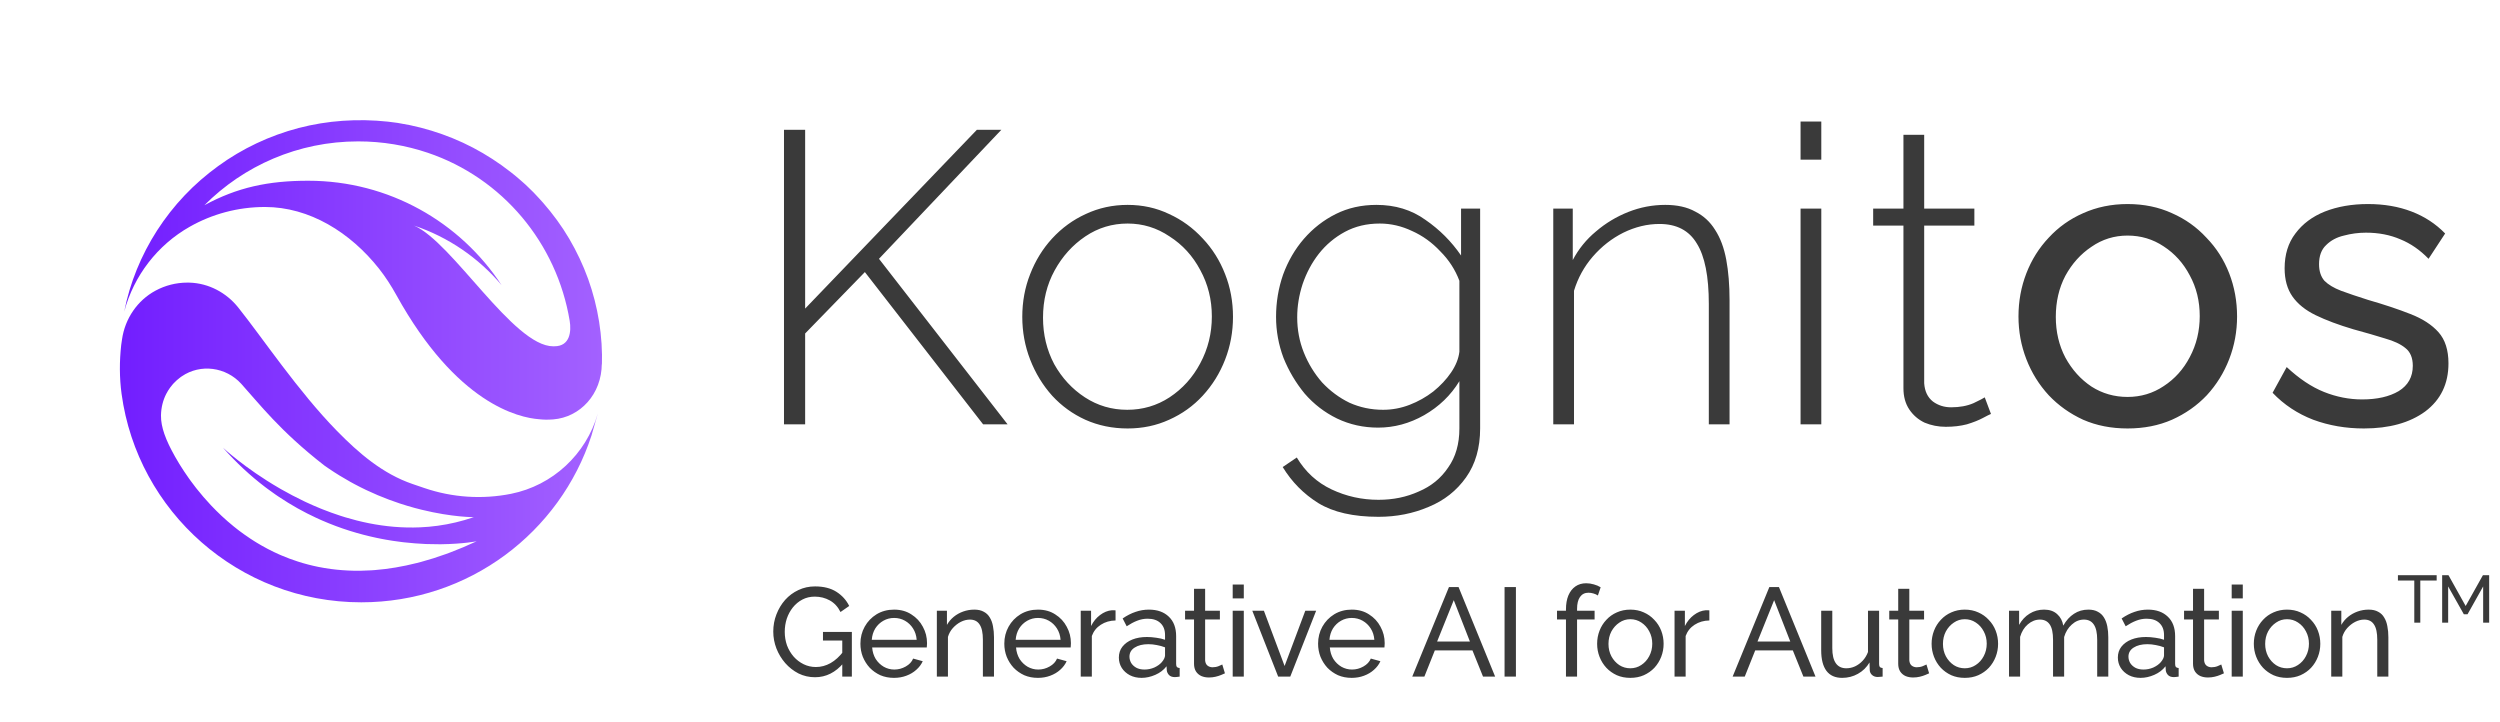 <?xml version="1.0" ?>
<svg xmlns="http://www.w3.org/2000/svg" viewBox="0 0 218 63" fill="none">
	<path d="M51.285 24.323C50.846 23.11 50.292 21.936 49.637 20.82C48.982 19.704 48.209 18.655 47.355 17.678C47.251 17.552 47.14 17.436 47.028 17.317L46.696 16.961L46.529 16.783L46.355 16.613L46.006 16.273L45.831 16.104C45.772 16.048 45.709 15.996 45.648 15.942L45.281 15.62C45.041 15.401 44.782 15.204 44.527 15.001C43.504 14.198 42.407 13.487 41.254 12.881C40.099 12.275 38.885 11.783 37.638 11.399C37.324 11.31 37.012 11.216 36.696 11.134L35.742 10.912L34.779 10.736L34.658 10.715L34.537 10.699L34.295 10.668L33.809 10.606C31.213 10.33 28.567 10.502 26.043 11.162C23.519 11.822 21.121 12.953 19.023 14.483C17.973 15.246 16.987 16.099 16.097 17.04C15.204 17.979 14.406 19.002 13.704 20.086C12.31 22.256 11.316 24.677 10.829 27.187C10.831 27.178 10.834 27.167 10.837 27.157C11.675 24.036 13.733 21.363 16.552 19.768C18.486 18.673 20.722 18.049 23.105 18.049C26.981 18.049 30.545 20.261 33.048 23.425C33.62 24.15 34.12 24.929 34.566 25.736C39.812 35.209 45.223 36.428 47.025 36.558C47.386 36.601 47.789 36.607 48.239 36.572C50.572 36.39 52.476 34.387 52.477 31.693C52.48 31.758 52.484 31.823 52.487 31.888C52.569 29.332 52.156 26.75 51.285 24.323ZM48.342 30.196C48.309 30.196 48.276 30.198 48.244 30.198C44.761 30.198 39.456 21.11 36.106 19.672C39.109 20.677 41.74 22.494 43.734 24.86C40.14 19.381 33.93 15.76 26.872 15.76C23.387 15.76 20.682 16.343 17.824 17.896C21.246 14.458 25.991 12.329 31.234 12.329C33.353 12.329 35.391 12.677 37.292 13.318C43.824 15.52 48.556 21.205 49.678 27.985C49.824 28.877 49.724 30.196 48.342 30.196Z" fill="url(#paint0_linear_3_77)"/>
	<path d="M52.152 35.978C52.157 35.963 52.161 35.947 52.165 35.932L52.127 36.064C52.135 36.035 52.144 36.007 52.152 35.978Z" fill="url(#paint1_linear_3_77)"/>
	<path d="M44.554 43.062C42.072 43.556 39.461 43.397 36.997 42.554L35.984 42.209C33.38 41.319 31.291 39.526 29.369 37.561C25.987 34.103 22.922 29.503 20.772 26.812C19.736 25.516 18.196 24.697 16.534 24.646C16.471 24.643 16.409 24.643 16.345 24.643C15.34 24.643 14.393 24.896 13.566 25.342C11.966 26.203 10.902 27.794 10.642 29.581L10.57 30.077C10.411 31.499 10.41 32.937 10.603 34.354C12 44.614 20.825 52.522 31.504 52.522C40.889 52.522 48.841 46.414 51.58 37.969L52.127 36.065C51.114 39.616 48.191 42.337 44.554 43.062ZM39.259 48.174C39.135 48.221 39.01 48.268 38.886 48.312C38.142 48.581 37.417 48.81 36.712 49C36.594 49.031 36.477 49.062 36.36 49.092C35.077 49.417 33.858 49.617 32.699 49.709C32.593 49.717 32.489 49.724 32.385 49.732C32.071 49.751 31.763 49.763 31.459 49.768C31.256 49.77 31.056 49.77 30.858 49.767C30.163 49.753 29.492 49.702 28.847 49.615C28.662 49.59 28.48 49.562 28.299 49.532C28.117 49.502 27.939 49.469 27.762 49.434C27.143 49.309 26.548 49.153 25.977 48.968C25.487 48.811 25.014 48.634 24.558 48.439C24.483 48.407 24.407 48.374 24.331 48.341C24.181 48.274 24.032 48.205 23.887 48.136C23.521 47.961 23.167 47.775 22.825 47.579C22.689 47.501 22.553 47.422 22.42 47.341C22.352 47.3 22.287 47.26 22.221 47.219C22.088 47.137 21.959 47.053 21.832 46.969C21.64 46.842 21.453 46.714 21.269 46.582C21.146 46.494 21.025 46.405 20.907 46.316C20.846 46.272 20.788 46.227 20.73 46.182C20.613 46.092 20.497 46.001 20.384 45.908C19.646 45.311 18.985 44.684 18.395 44.059C17.941 43.578 17.531 43.097 17.161 42.631C17.124 42.584 17.088 42.538 17.052 42.492C16.908 42.307 16.77 42.124 16.639 41.945C16.573 41.855 16.51 41.766 16.447 41.678C16.168 41.284 15.921 40.908 15.706 40.562C15.682 40.524 15.659 40.486 15.635 40.449C15.358 39.997 15.138 39.6 14.974 39.283C14.916 39.173 14.858 39.058 14.801 38.941C14.772 38.883 14.743 38.824 14.714 38.764C14.573 38.464 14.437 38.147 14.326 37.822C14.237 37.561 14.162 37.295 14.111 37.027C14.086 36.893 14.066 36.758 14.053 36.624C14.041 36.49 14.035 36.355 14.038 36.222C14.051 35.526 14.215 34.9 14.49 34.358C14.54 34.26 14.593 34.164 14.651 34.072C14.709 33.979 14.768 33.888 14.832 33.802C14.896 33.714 14.963 33.63 15.033 33.548C15.067 33.508 15.103 33.468 15.139 33.428C15.32 33.233 15.521 33.055 15.733 32.899C15.772 32.87 15.811 32.843 15.851 32.816C17.485 31.698 19.709 32.002 21.037 33.468C22.583 35.173 24.394 37.569 28.278 40.588C28.401 40.682 28.53 40.765 28.656 40.85C29.287 41.28 29.919 41.666 30.544 42.014C30.669 42.084 30.793 42.151 30.918 42.218C32.288 42.948 33.623 43.493 34.855 43.9C35.08 43.974 35.299 44.042 35.517 44.108C35.734 44.173 35.946 44.234 36.155 44.291C36.364 44.347 36.568 44.4 36.768 44.449C39.466 45.112 41.317 45.096 41.317 45.095C40.258 45.461 39.205 45.705 38.167 45.846C37.908 45.881 37.649 45.911 37.391 45.934C37.133 45.956 36.876 45.973 36.622 45.984C35.089 46.05 33.598 45.91 32.176 45.627C31.464 45.485 30.77 45.309 30.097 45.105C29.947 45.059 29.8 45.012 29.652 44.964C29.136 44.796 28.632 44.614 28.144 44.419C28.074 44.392 28.005 44.364 27.935 44.335C27.52 44.166 27.115 43.989 26.723 43.806C26.658 43.776 26.592 43.745 26.527 43.714C25.816 43.375 25.144 43.02 24.518 42.663C24.462 42.63 24.406 42.598 24.349 42.565C21.324 40.81 19.441 39.037 19.441 39.037C20.621 40.373 21.852 41.502 23.102 42.456C23.18 42.516 23.259 42.575 23.338 42.633C23.573 42.808 23.808 42.976 24.044 43.139C24.124 43.193 24.202 43.247 24.281 43.3C24.832 43.67 25.385 44.009 25.937 44.319C26.489 44.628 27.041 44.909 27.588 45.162C27.744 45.234 27.901 45.305 28.057 45.373C29.695 46.09 31.296 46.572 32.791 46.891C32.934 46.921 33.075 46.95 33.215 46.978C33.355 47.005 33.495 47.032 33.633 47.056C33.77 47.081 33.907 47.104 34.044 47.125C34.112 47.136 34.18 47.147 34.247 47.158C34.517 47.2 34.781 47.236 35.041 47.267C35.106 47.275 35.171 47.282 35.234 47.29C35.877 47.363 36.486 47.408 37.054 47.434C37.11 47.436 37.166 47.438 37.223 47.441C37.615 47.455 37.986 47.46 38.334 47.459C38.383 47.459 38.434 47.458 38.482 47.458C40.385 47.434 41.562 47.2 41.563 47.2C40.779 47.567 40.009 47.892 39.259 48.174Z" fill="url(#paint2_linear_3_77)"/>
	<path d="M71.07 59.055C70.557 59.055 70.076 58.945 69.629 58.725C69.189 58.498 68.804 58.197 68.474 57.823C68.144 57.442 67.887 57.016 67.704 56.547C67.521 56.07 67.429 55.579 67.429 55.073C67.429 54.545 67.521 54.046 67.704 53.577C67.887 53.1 68.14 52.679 68.463 52.312C68.793 51.945 69.178 51.659 69.618 51.454C70.065 51.241 70.549 51.135 71.07 51.135C71.825 51.135 72.449 51.293 72.94 51.608C73.431 51.923 73.802 52.334 74.051 52.84L73.292 53.368C73.065 52.913 72.753 52.576 72.357 52.356C71.961 52.136 71.525 52.026 71.048 52.026C70.652 52.026 70.293 52.11 69.97 52.279C69.647 52.448 69.369 52.679 69.134 52.972C68.907 53.258 68.731 53.584 68.606 53.951C68.489 54.318 68.43 54.699 68.43 55.095C68.43 55.513 68.496 55.909 68.628 56.283C68.767 56.65 68.962 56.976 69.211 57.262C69.46 57.541 69.75 57.761 70.08 57.922C70.41 58.083 70.766 58.164 71.147 58.164C71.594 58.164 72.02 58.05 72.423 57.823C72.826 57.596 73.208 57.247 73.567 56.778V57.801C72.863 58.637 72.031 59.055 71.07 59.055ZM73.446 55.854H71.763V55.106H74.282V59H73.446V55.854ZM77.954 59.11C77.522 59.11 77.126 59.033 76.766 58.879C76.415 58.718 76.106 58.501 75.843 58.23C75.586 57.951 75.384 57.632 75.237 57.273C75.098 56.914 75.028 56.532 75.028 56.129C75.028 55.586 75.153 55.091 75.403 54.644C75.652 54.197 75.996 53.837 76.436 53.566C76.884 53.295 77.394 53.159 77.966 53.159C78.545 53.159 79.047 53.298 79.472 53.577C79.905 53.848 80.239 54.208 80.474 54.655C80.716 55.095 80.837 55.572 80.837 56.085C80.837 56.158 80.833 56.232 80.826 56.305C80.826 56.371 80.822 56.422 80.814 56.459H76.052C76.081 56.833 76.183 57.167 76.359 57.46C76.543 57.746 76.778 57.973 77.064 58.142C77.35 58.303 77.657 58.384 77.987 58.384C78.34 58.384 78.669 58.296 78.978 58.12C79.293 57.944 79.509 57.713 79.626 57.427L80.463 57.658C80.338 57.937 80.151 58.186 79.901 58.406C79.659 58.626 79.37 58.798 79.032 58.923C78.703 59.048 78.343 59.11 77.954 59.11ZM76.019 55.788H79.934C79.905 55.414 79.799 55.084 79.615 54.798C79.432 54.512 79.198 54.288 78.912 54.127C78.626 53.966 78.31 53.885 77.966 53.885C77.628 53.885 77.317 53.966 77.031 54.127C76.745 54.288 76.51 54.512 76.326 54.798C76.15 55.084 76.048 55.414 76.019 55.788ZM86.676 59H85.708V55.788C85.708 55.179 85.612 54.736 85.422 54.457C85.238 54.171 84.956 54.028 84.575 54.028C84.311 54.028 84.047 54.094 83.783 54.226C83.526 54.358 83.295 54.538 83.09 54.765C82.892 54.985 82.749 55.242 82.661 55.535V59H81.693V53.258H82.573V54.49C82.727 54.219 82.925 53.984 83.167 53.786C83.409 53.588 83.684 53.434 83.992 53.324C84.3 53.214 84.622 53.159 84.96 53.159C85.29 53.159 85.565 53.221 85.785 53.346C86.012 53.463 86.188 53.632 86.313 53.852C86.445 54.065 86.536 54.318 86.588 54.611C86.646 54.904 86.676 55.223 86.676 55.568V59ZM90.502 59.11C90.069 59.11 89.673 59.033 89.314 58.879C88.962 58.718 88.654 58.501 88.39 58.23C88.133 57.951 87.931 57.632 87.785 57.273C87.645 56.914 87.576 56.532 87.576 56.129C87.576 55.586 87.701 55.091 87.95 54.644C88.199 54.197 88.544 53.837 88.984 53.566C89.431 53.295 89.941 53.159 90.513 53.159C91.092 53.159 91.594 53.298 92.02 53.577C92.453 53.848 92.786 54.208 93.021 54.655C93.263 55.095 93.384 55.572 93.384 56.085C93.384 56.158 93.38 56.232 93.373 56.305C93.373 56.371 93.369 56.422 93.362 56.459H88.599C88.628 56.833 88.731 57.167 88.907 57.46C89.09 57.746 89.325 57.973 89.611 58.142C89.897 58.303 90.205 58.384 90.535 58.384C90.887 58.384 91.217 58.296 91.525 58.12C91.84 57.944 92.056 57.713 92.174 57.427L93.01 57.658C92.885 57.937 92.698 58.186 92.449 58.406C92.207 58.626 91.917 58.798 91.58 58.923C91.25 59.048 90.891 59.11 90.502 59.11ZM88.566 55.788H92.482C92.453 55.414 92.346 55.084 92.163 54.798C91.98 54.512 91.745 54.288 91.459 54.127C91.173 53.966 90.858 53.885 90.513 53.885C90.175 53.885 89.864 53.966 89.578 54.127C89.292 54.288 89.057 54.512 88.874 54.798C88.698 55.084 88.595 55.414 88.566 55.788ZM97.276 54.105C96.792 54.112 96.363 54.237 95.989 54.479C95.622 54.714 95.362 55.04 95.208 55.458V59H94.24V53.258H95.142V54.589C95.34 54.193 95.6 53.874 95.923 53.632C96.253 53.383 96.597 53.243 96.957 53.214C97.03 53.214 97.093 53.214 97.144 53.214C97.195 53.214 97.239 53.218 97.276 53.225V54.105ZM97.565 57.339C97.565 56.972 97.668 56.657 97.873 56.393C98.086 56.122 98.375 55.913 98.742 55.766C99.109 55.619 99.534 55.546 100.018 55.546C100.275 55.546 100.546 55.568 100.832 55.612C101.118 55.649 101.371 55.707 101.591 55.788V55.37C101.591 54.93 101.459 54.585 101.195 54.336C100.931 54.079 100.557 53.951 100.073 53.951C99.758 53.951 99.453 54.01 99.16 54.127C98.874 54.237 98.57 54.398 98.247 54.611L97.895 53.929C98.269 53.672 98.643 53.482 99.017 53.357C99.391 53.225 99.78 53.159 100.183 53.159C100.916 53.159 101.496 53.364 101.921 53.775C102.346 54.178 102.559 54.743 102.559 55.469V57.9C102.559 58.017 102.581 58.105 102.625 58.164C102.676 58.215 102.757 58.245 102.867 58.252V59C102.772 59.015 102.687 59.026 102.614 59.033C102.548 59.04 102.493 59.044 102.449 59.044C102.222 59.044 102.049 58.982 101.932 58.857C101.822 58.732 101.76 58.6 101.745 58.461L101.723 58.098C101.474 58.421 101.147 58.67 100.744 58.846C100.341 59.022 99.941 59.11 99.545 59.11C99.164 59.11 98.823 59.033 98.522 58.879C98.221 58.718 97.987 58.505 97.818 58.241C97.649 57.97 97.565 57.669 97.565 57.339ZM101.305 57.746C101.393 57.643 101.463 57.541 101.514 57.438C101.565 57.328 101.591 57.236 101.591 57.163V56.448C101.364 56.36 101.125 56.294 100.876 56.25C100.627 56.199 100.381 56.173 100.139 56.173C99.648 56.173 99.248 56.272 98.94 56.47C98.639 56.661 98.489 56.925 98.489 57.262C98.489 57.445 98.537 57.625 98.632 57.801C98.735 57.97 98.881 58.109 99.072 58.219C99.27 58.329 99.512 58.384 99.798 58.384C100.099 58.384 100.385 58.325 100.656 58.208C100.927 58.083 101.144 57.929 101.305 57.746ZM106.814 58.714C106.733 58.751 106.623 58.798 106.484 58.857C106.344 58.916 106.183 58.967 106 59.011C105.816 59.055 105.622 59.077 105.417 59.077C105.182 59.077 104.966 59.037 104.768 58.956C104.57 58.868 104.412 58.736 104.295 58.56C104.177 58.377 104.119 58.149 104.119 57.878V54.017H103.338V53.258H104.119V51.344H105.087V53.258H106.374V54.017H105.087V57.581C105.101 57.786 105.171 57.94 105.296 58.043C105.42 58.138 105.567 58.186 105.736 58.186C105.926 58.186 106.102 58.153 106.264 58.087C106.425 58.021 106.531 57.973 106.583 57.944L106.814 58.714ZM107.491 59V53.258H108.459V59H107.491ZM107.491 52.18V50.97H108.459V52.18H107.491ZM111.456 59L109.201 53.258H110.213L112.017 58.076L113.821 53.258H114.767L112.512 59H111.456ZM117.863 59.11C117.431 59.11 117.035 59.033 116.675 58.879C116.323 58.718 116.015 58.501 115.751 58.23C115.495 57.951 115.293 57.632 115.146 57.273C115.007 56.914 114.937 56.532 114.937 56.129C114.937 55.586 115.062 55.091 115.311 54.644C115.561 54.197 115.905 53.837 116.345 53.566C116.793 53.295 117.302 53.159 117.874 53.159C118.454 53.159 118.956 53.298 119.381 53.577C119.814 53.848 120.148 54.208 120.382 54.655C120.624 55.095 120.745 55.572 120.745 56.085C120.745 56.158 120.742 56.232 120.734 56.305C120.734 56.371 120.731 56.422 120.723 56.459H115.96C115.99 56.833 116.092 57.167 116.268 57.46C116.452 57.746 116.686 57.973 116.972 58.142C117.258 58.303 117.566 58.384 117.896 58.384C118.248 58.384 118.578 58.296 118.886 58.12C119.202 57.944 119.418 57.713 119.535 57.427L120.371 57.658C120.247 57.937 120.06 58.186 119.81 58.406C119.568 58.626 119.279 58.798 118.941 58.923C118.611 59.048 118.252 59.11 117.863 59.11ZM115.927 55.788H119.843C119.814 55.414 119.708 55.084 119.524 54.798C119.341 54.512 119.106 54.288 118.82 54.127C118.534 53.966 118.219 53.885 117.874 53.885C117.537 53.885 117.225 53.966 116.939 54.127C116.653 54.288 116.419 54.512 116.235 54.798C116.059 55.084 115.957 55.414 115.927 55.788ZM126.35 51.19H127.186L130.376 59H129.32L128.396 56.712H125.118L124.205 59H123.149L126.35 51.19ZM128.176 55.942L126.768 52.334L125.316 55.942H128.176ZM131.198 59V51.19H132.188V59H131.198ZM136.552 59V54.017H135.771V53.258H136.552V53.137C136.552 52.668 136.622 52.264 136.761 51.927C136.908 51.582 137.113 51.318 137.377 51.135C137.641 50.952 137.953 50.86 138.312 50.86C138.539 50.86 138.763 50.893 138.983 50.959C139.203 51.018 139.401 51.102 139.577 51.212L139.335 51.927C139.232 51.854 139.104 51.795 138.95 51.751C138.803 51.707 138.657 51.685 138.51 51.685C138.195 51.685 137.949 51.81 137.773 52.059C137.604 52.301 137.52 52.649 137.52 53.104V53.258H139.049V54.017H137.52V59H136.552ZM142.163 59.11C141.73 59.11 141.338 59.033 140.986 58.879C140.634 58.718 140.329 58.501 140.073 58.23C139.816 57.951 139.618 57.632 139.479 57.273C139.339 56.914 139.27 56.536 139.27 56.14C139.27 55.737 139.339 55.355 139.479 54.996C139.618 54.637 139.816 54.321 140.073 54.05C140.329 53.771 140.634 53.555 140.986 53.401C141.345 53.24 141.737 53.159 142.163 53.159C142.595 53.159 142.988 53.24 143.34 53.401C143.692 53.555 143.996 53.771 144.253 54.05C144.517 54.321 144.718 54.637 144.858 54.996C144.997 55.355 145.067 55.737 145.067 56.14C145.067 56.536 144.997 56.914 144.858 57.273C144.718 57.632 144.52 57.951 144.264 58.23C144.007 58.501 143.699 58.718 143.34 58.879C142.988 59.033 142.595 59.11 142.163 59.11ZM140.26 56.151C140.26 56.547 140.344 56.906 140.513 57.229C140.689 57.552 140.92 57.808 141.206 57.999C141.492 58.182 141.811 58.274 142.163 58.274C142.515 58.274 142.834 58.179 143.12 57.988C143.413 57.797 143.644 57.541 143.813 57.218C143.989 56.888 144.077 56.525 144.077 56.129C144.077 55.733 143.989 55.374 143.813 55.051C143.644 54.728 143.413 54.472 143.12 54.281C142.834 54.09 142.515 53.995 142.163 53.995C141.811 53.995 141.492 54.094 141.206 54.292C140.92 54.483 140.689 54.739 140.513 55.062C140.344 55.385 140.26 55.748 140.26 56.151ZM149.056 54.105C148.572 54.112 148.143 54.237 147.769 54.479C147.402 54.714 147.142 55.04 146.988 55.458V59H146.02V53.258H146.922V54.589C147.12 54.193 147.38 53.874 147.703 53.632C148.033 53.383 148.377 53.243 148.737 53.214C148.81 53.214 148.872 53.214 148.924 53.214C148.975 53.214 149.019 53.218 149.056 53.225V54.105ZM154.287 51.19H155.123L158.313 59H157.257L156.333 56.712H153.055L152.142 59H151.086L154.287 51.19ZM156.113 55.942L154.705 52.334L153.253 55.942H156.113ZM158.808 56.701V53.258H159.776V56.514C159.776 57.101 159.878 57.541 160.084 57.834C160.289 58.127 160.593 58.274 160.997 58.274C161.261 58.274 161.514 58.219 161.756 58.109C162.005 57.992 162.229 57.827 162.427 57.614C162.625 57.401 162.779 57.148 162.889 56.855V53.258H163.857V57.9C163.857 58.017 163.879 58.105 163.923 58.164C163.974 58.215 164.055 58.245 164.165 58.252V59C164.055 59.015 163.967 59.022 163.901 59.022C163.842 59.029 163.783 59.033 163.725 59.033C163.541 59.033 163.384 58.978 163.252 58.868C163.12 58.751 163.05 58.608 163.043 58.439L163.021 57.768C162.771 58.193 162.434 58.523 162.009 58.758C161.591 58.993 161.132 59.11 160.634 59.11C160.032 59.11 159.578 58.908 159.27 58.505C158.962 58.094 158.808 57.493 158.808 56.701ZM168.219 58.714C168.138 58.751 168.028 58.798 167.889 58.857C167.75 58.916 167.588 58.967 167.405 59.011C167.222 59.055 167.027 59.077 166.822 59.077C166.587 59.077 166.371 59.037 166.173 58.956C165.975 58.868 165.817 58.736 165.7 58.56C165.583 58.377 165.524 58.149 165.524 57.878V54.017H164.743V53.258H165.524V51.344H166.492V53.258H167.779V54.017H166.492V57.581C166.507 57.786 166.576 57.94 166.701 58.043C166.826 58.138 166.972 58.186 167.141 58.186C167.332 58.186 167.508 58.153 167.669 58.087C167.83 58.021 167.937 57.973 167.988 57.944L168.219 58.714ZM171.329 59.11C170.896 59.11 170.504 59.033 170.152 58.879C169.8 58.718 169.496 58.501 169.239 58.23C168.982 57.951 168.784 57.632 168.645 57.273C168.506 56.914 168.436 56.536 168.436 56.14C168.436 55.737 168.506 55.355 168.645 54.996C168.784 54.637 168.982 54.321 169.239 54.05C169.496 53.771 169.8 53.555 170.152 53.401C170.511 53.24 170.904 53.159 171.329 53.159C171.762 53.159 172.154 53.24 172.506 53.401C172.858 53.555 173.162 53.771 173.419 54.05C173.683 54.321 173.885 54.637 174.024 54.996C174.163 55.355 174.233 55.737 174.233 56.14C174.233 56.536 174.163 56.914 174.024 57.273C173.885 57.632 173.687 57.951 173.43 58.23C173.173 58.501 172.865 58.718 172.506 58.879C172.154 59.033 171.762 59.11 171.329 59.11ZM169.426 56.151C169.426 56.547 169.51 56.906 169.679 57.229C169.855 57.552 170.086 57.808 170.372 57.999C170.658 58.182 170.977 58.274 171.329 58.274C171.681 58.274 172 58.179 172.286 57.988C172.579 57.797 172.81 57.541 172.979 57.218C173.155 56.888 173.243 56.525 173.243 56.129C173.243 55.733 173.155 55.374 172.979 55.051C172.81 54.728 172.579 54.472 172.286 54.281C172 54.09 171.681 53.995 171.329 53.995C170.977 53.995 170.658 54.094 170.372 54.292C170.086 54.483 169.855 54.739 169.679 55.062C169.51 55.385 169.426 55.748 169.426 56.151ZM183.843 59H182.875V55.788C182.875 55.187 182.776 54.743 182.578 54.457C182.387 54.171 182.101 54.028 181.72 54.028C181.331 54.028 180.979 54.171 180.664 54.457C180.349 54.736 180.125 55.099 179.993 55.546V59H179.025V55.788C179.025 55.179 178.93 54.736 178.739 54.457C178.548 54.171 178.262 54.028 177.881 54.028C177.5 54.028 177.148 54.167 176.825 54.446C176.51 54.717 176.286 55.08 176.154 55.535V59H175.186V53.258H176.066V54.49C176.301 54.065 176.605 53.738 176.979 53.511C177.353 53.276 177.775 53.159 178.244 53.159C178.721 53.159 179.102 53.291 179.388 53.555C179.674 53.812 179.85 54.145 179.916 54.556C180.173 54.101 180.484 53.757 180.851 53.522C181.218 53.28 181.636 53.159 182.105 53.159C182.435 53.159 182.71 53.221 182.93 53.346C183.157 53.463 183.337 53.632 183.469 53.852C183.601 54.065 183.696 54.318 183.755 54.611C183.814 54.904 183.843 55.223 183.843 55.568V59ZM184.677 57.339C184.677 56.972 184.78 56.657 184.985 56.393C185.198 56.122 185.488 55.913 185.854 55.766C186.221 55.619 186.646 55.546 187.13 55.546C187.387 55.546 187.658 55.568 187.944 55.612C188.23 55.649 188.483 55.707 188.703 55.788V55.37C188.703 54.93 188.571 54.585 188.307 54.336C188.043 54.079 187.669 53.951 187.185 53.951C186.87 53.951 186.566 54.01 186.272 54.127C185.986 54.237 185.682 54.398 185.359 54.611L185.007 53.929C185.381 53.672 185.755 53.482 186.129 53.357C186.503 53.225 186.892 53.159 187.295 53.159C188.029 53.159 188.608 53.364 189.033 53.775C189.459 54.178 189.671 54.743 189.671 55.469V57.9C189.671 58.017 189.693 58.105 189.737 58.164C189.789 58.215 189.869 58.245 189.979 58.252V59C189.884 59.015 189.8 59.026 189.726 59.033C189.66 59.04 189.605 59.044 189.561 59.044C189.334 59.044 189.162 58.982 189.044 58.857C188.934 58.732 188.872 58.6 188.857 58.461L188.835 58.098C188.586 58.421 188.26 58.67 187.856 58.846C187.453 59.022 187.053 59.11 186.657 59.11C186.276 59.11 185.935 59.033 185.634 58.879C185.334 58.718 185.099 58.505 184.93 58.241C184.762 57.97 184.677 57.669 184.677 57.339ZM188.417 57.746C188.505 57.643 188.575 57.541 188.626 57.438C188.678 57.328 188.703 57.236 188.703 57.163V56.448C188.476 56.36 188.238 56.294 187.988 56.25C187.739 56.199 187.493 56.173 187.251 56.173C186.76 56.173 186.36 56.272 186.052 56.47C185.752 56.661 185.601 56.925 185.601 57.262C185.601 57.445 185.649 57.625 185.744 57.801C185.847 57.97 185.994 58.109 186.184 58.219C186.382 58.329 186.624 58.384 186.91 58.384C187.211 58.384 187.497 58.325 187.768 58.208C188.04 58.083 188.256 57.929 188.417 57.746ZM193.926 58.714C193.845 58.751 193.735 58.798 193.596 58.857C193.457 58.916 193.295 58.967 193.112 59.011C192.929 59.055 192.734 59.077 192.529 59.077C192.294 59.077 192.078 59.037 191.88 58.956C191.682 58.868 191.524 58.736 191.407 58.56C191.29 58.377 191.231 58.149 191.231 57.878V54.017H190.45V53.258H191.231V51.344H192.199V53.258H193.486V54.017H192.199V57.581C192.214 57.786 192.283 57.94 192.408 58.043C192.533 58.138 192.679 58.186 192.848 58.186C193.039 58.186 193.215 58.153 193.376 58.087C193.537 58.021 193.644 57.973 193.695 57.944L193.926 58.714ZM194.603 59V53.258H195.571V59H194.603ZM194.603 52.18V50.97H195.571V52.18H194.603ZM199.426 59.11C198.994 59.11 198.601 59.033 198.249 58.879C197.897 58.718 197.593 58.501 197.336 58.23C197.08 57.951 196.882 57.632 196.742 57.273C196.603 56.914 196.533 56.536 196.533 56.14C196.533 55.737 196.603 55.355 196.742 54.996C196.882 54.637 197.08 54.321 197.336 54.05C197.593 53.771 197.897 53.555 198.249 53.401C198.609 53.24 199.001 53.159 199.426 53.159C199.859 53.159 200.251 53.24 200.603 53.401C200.955 53.555 201.26 53.771 201.516 54.05C201.78 54.321 201.982 54.637 202.121 54.996C202.261 55.355 202.33 55.737 202.33 56.14C202.33 56.536 202.261 56.914 202.121 57.273C201.982 57.632 201.784 57.951 201.527 58.23C201.271 58.501 200.963 58.718 200.603 58.879C200.251 59.033 199.859 59.11 199.426 59.11ZM197.523 56.151C197.523 56.547 197.608 56.906 197.776 57.229C197.952 57.552 198.183 57.808 198.469 57.999C198.755 58.182 199.074 58.274 199.426 58.274C199.778 58.274 200.097 58.179 200.383 57.988C200.677 57.797 200.908 57.541 201.076 57.218C201.252 56.888 201.34 56.525 201.34 56.129C201.34 55.733 201.252 55.374 201.076 55.051C200.908 54.728 200.677 54.472 200.383 54.281C200.097 54.09 199.778 53.995 199.426 53.995C199.074 53.995 198.755 54.094 198.469 54.292C198.183 54.483 197.952 54.739 197.776 55.062C197.608 55.385 197.523 55.748 197.523 56.151ZM208.266 59H207.298V55.788C207.298 55.179 207.203 54.736 207.012 54.457C206.829 54.171 206.547 54.028 206.165 54.028C205.901 54.028 205.637 54.094 205.373 54.226C205.117 54.358 204.886 54.538 204.68 54.765C204.482 54.985 204.339 55.242 204.251 55.535V59H203.283V53.258H204.163V54.49C204.317 54.219 204.515 53.984 204.757 53.786C204.999 53.588 205.274 53.434 205.582 53.324C205.89 53.214 206.213 53.159 206.55 53.159C206.88 53.159 207.155 53.221 207.375 53.346C207.603 53.463 207.779 53.632 207.903 53.852C208.035 54.065 208.127 54.318 208.178 54.611C208.237 54.904 208.266 55.223 208.266 55.568V59Z" fill="#3A3A3A"/>
	<path d="M212.477 50.625H211.05V54.294H210.526V50.625H209.099V50.16H212.477V50.625ZM216.531 54.294V51.138L215.169 53.566H214.848L213.48 51.138V54.294H212.956V50.16H213.509L215.006 52.844L216.508 50.16H217.055V54.294H216.531Z" fill="#3A3A3A"/>
	<path d="M68.364 37V11.319H70.209V26.908L85.183 11.319H87.317L76.647 22.568L87.86 37H85.726L75.417 23.725L70.209 29.079V37H68.364ZM98.33 37.362C97.004 37.362 95.774 37.108 94.641 36.602C93.531 36.096 92.567 35.396 91.747 34.504C90.927 33.588 90.288 32.539 89.83 31.357C89.372 30.176 89.143 28.934 89.143 27.632C89.143 26.306 89.372 25.064 89.83 23.906C90.288 22.725 90.927 21.688 91.747 20.796C92.591 19.879 93.568 19.168 94.677 18.662C95.81 18.131 97.028 17.866 98.33 17.866C99.632 17.866 100.838 18.131 101.947 18.662C103.056 19.168 104.033 19.879 104.877 20.796C105.721 21.688 106.372 22.725 106.83 23.906C107.288 25.064 107.517 26.306 107.517 27.632C107.517 28.934 107.288 30.176 106.83 31.357C106.372 32.539 105.721 33.588 104.877 34.504C104.057 35.396 103.08 36.096 101.947 36.602C100.838 37.108 99.632 37.362 98.33 37.362ZM90.951 27.704C90.951 29.175 91.277 30.526 91.928 31.755C92.603 32.961 93.495 33.925 94.605 34.649C95.714 35.372 96.944 35.734 98.294 35.734C99.644 35.734 100.874 35.372 101.983 34.649C103.117 33.901 104.009 32.913 104.66 31.683C105.335 30.429 105.673 29.067 105.673 27.596C105.673 26.125 105.335 24.774 104.66 23.544C104.009 22.315 103.117 21.338 101.983 20.615C100.874 19.867 99.656 19.493 98.33 19.493C96.98 19.493 95.75 19.867 94.641 20.615C93.531 21.362 92.639 22.351 91.964 23.581C91.289 24.811 90.951 26.185 90.951 27.704ZM120.17 37.289C118.892 37.289 117.698 37.024 116.589 36.494C115.504 35.963 114.563 35.24 113.768 34.323C112.996 33.383 112.381 32.346 111.923 31.213C111.489 30.055 111.272 28.862 111.272 27.632C111.272 26.354 111.477 25.124 111.887 23.942C112.321 22.761 112.924 21.724 113.695 20.832C114.491 19.915 115.419 19.192 116.48 18.662C117.541 18.131 118.723 17.866 120.025 17.866C121.665 17.866 123.088 18.3 124.293 19.168C125.523 20.012 126.56 21.049 127.404 22.279V18.191H129.068V37.362C129.068 39.05 128.658 40.472 127.838 41.63C127.018 42.787 125.933 43.643 124.583 44.198C123.232 44.777 121.773 45.066 120.206 45.066C118.012 45.066 116.263 44.668 114.961 43.872C113.683 43.077 112.646 42.028 111.851 40.726L113.08 39.894C113.828 41.148 114.841 42.076 116.119 42.679C117.397 43.282 118.759 43.583 120.206 43.583C121.484 43.583 122.653 43.342 123.714 42.86C124.8 42.401 125.656 41.702 126.283 40.762C126.934 39.845 127.259 38.712 127.259 37.362V33.238C126.512 34.468 125.487 35.457 124.185 36.204C122.907 36.928 121.568 37.289 120.17 37.289ZM120.604 35.734C121.4 35.734 122.171 35.589 122.919 35.3C123.666 35.011 124.353 34.625 124.98 34.142C125.607 33.636 126.126 33.081 126.536 32.479C126.946 31.876 127.187 31.273 127.259 30.67V24.485C126.897 23.52 126.343 22.664 125.595 21.917C124.872 21.145 124.052 20.554 123.136 20.145C122.219 19.71 121.279 19.493 120.314 19.493C119.181 19.493 118.168 19.735 117.276 20.217C116.384 20.699 115.624 21.338 114.997 22.134C114.395 22.905 113.924 23.786 113.587 24.774C113.273 25.739 113.116 26.703 113.116 27.668C113.116 28.753 113.309 29.778 113.695 30.742C114.081 31.707 114.612 32.575 115.287 33.347C115.986 34.094 116.782 34.685 117.674 35.119C118.59 35.529 119.567 35.734 120.604 35.734ZM150.817 37H149.009V26.511C149.009 24.099 148.659 22.339 147.96 21.23C147.285 20.096 146.199 19.53 144.704 19.53C143.643 19.53 142.594 19.783 141.558 20.289C140.545 20.796 139.653 21.495 138.881 22.387C138.133 23.255 137.591 24.244 137.253 25.353V37H135.445V18.191H137.145V22.676C137.651 21.712 138.326 20.88 139.17 20.181C140.014 19.457 140.955 18.891 141.992 18.481C143.029 18.071 144.102 17.866 145.211 17.866C146.248 17.866 147.116 18.059 147.815 18.445C148.539 18.806 149.117 19.337 149.551 20.036C150.009 20.735 150.335 21.603 150.528 22.64C150.721 23.677 150.817 24.859 150.817 26.185V37ZM157.009 37V18.191H158.817V37H157.009ZM157.009 13.923V10.595H158.817V13.923H157.009ZM173.612 36.096C173.492 36.144 173.25 36.264 172.889 36.457C172.527 36.65 172.069 36.831 171.514 37C170.96 37.145 170.345 37.217 169.669 37.217C169.018 37.217 168.404 37.096 167.825 36.855C167.27 36.59 166.824 36.204 166.486 35.698C166.149 35.191 165.98 34.577 165.98 33.853V19.674H163.34V18.191H165.98V11.753H167.789V18.191H172.165V19.674H167.789V33.419C167.837 34.118 168.09 34.649 168.548 35.011C169.006 35.348 169.537 35.517 170.14 35.517C170.887 35.517 171.538 35.396 172.093 35.155C172.648 34.89 172.973 34.721 173.07 34.649L173.612 36.096ZM185.524 37.362C184.101 37.362 182.811 37.108 181.653 36.602C180.496 36.072 179.495 35.36 178.651 34.468C177.807 33.552 177.156 32.503 176.698 31.321C176.24 30.14 176.011 28.898 176.011 27.596C176.011 26.269 176.24 25.015 176.698 23.834C177.156 22.652 177.807 21.615 178.651 20.723C179.495 19.807 180.496 19.096 181.653 18.589C182.835 18.059 184.125 17.793 185.524 17.793C186.946 17.793 188.236 18.059 189.394 18.589C190.551 19.096 191.552 19.807 192.396 20.723C193.264 21.615 193.927 22.652 194.385 23.834C194.843 25.015 195.073 26.269 195.073 27.596C195.073 28.898 194.843 30.14 194.385 31.321C193.927 32.503 193.276 33.552 192.432 34.468C191.588 35.36 190.575 36.072 189.394 36.602C188.236 37.108 186.946 37.362 185.524 37.362ZM179.266 27.632C179.266 28.934 179.543 30.116 180.098 31.177C180.677 32.237 181.436 33.081 182.377 33.709C183.317 34.311 184.366 34.613 185.524 34.613C186.681 34.613 187.73 34.299 188.67 33.672C189.635 33.045 190.394 32.201 190.949 31.14C191.528 30.055 191.817 28.862 191.817 27.559C191.817 26.257 191.528 25.076 190.949 24.015C190.394 22.954 189.635 22.11 188.67 21.483C187.73 20.856 186.681 20.542 185.524 20.542C184.366 20.542 183.317 20.868 182.377 21.519C181.436 22.146 180.677 22.99 180.098 24.051C179.543 25.112 179.266 26.306 179.266 27.632ZM206.127 37.362C204.56 37.362 203.089 37.108 201.715 36.602C200.34 36.072 199.159 35.288 198.17 34.251L199.4 32.008C200.485 33.021 201.57 33.745 202.655 34.179C203.74 34.613 204.849 34.83 205.983 34.83C207.285 34.83 208.346 34.589 209.166 34.106C209.986 33.6 210.396 32.864 210.396 31.9C210.396 31.201 210.179 30.682 209.745 30.345C209.335 30.007 208.744 29.73 207.972 29.513C207.201 29.272 206.284 29.006 205.223 28.717C203.921 28.331 202.824 27.921 201.932 27.487C201.039 27.053 200.364 26.511 199.906 25.86C199.448 25.208 199.219 24.389 199.219 23.4C199.219 22.194 199.532 21.181 200.159 20.361C200.786 19.517 201.642 18.878 202.727 18.445C203.837 18.01 205.091 17.793 206.489 17.793C207.888 17.793 209.154 18.01 210.287 18.445C211.42 18.878 212.397 19.517 213.217 20.361L211.77 22.568C211.023 21.796 210.203 21.23 209.31 20.868C208.418 20.482 207.418 20.289 206.308 20.289C205.657 20.289 205.018 20.374 204.391 20.542C203.764 20.687 203.246 20.964 202.836 21.374C202.426 21.76 202.221 22.315 202.221 23.038C202.221 23.641 202.378 24.123 202.691 24.485C203.029 24.823 203.511 25.112 204.138 25.353C204.789 25.594 205.573 25.86 206.489 26.149C207.912 26.559 209.142 26.969 210.179 27.379C211.24 27.789 212.059 28.319 212.638 28.97C213.217 29.621 213.506 30.526 213.506 31.683C213.506 33.467 212.831 34.866 211.481 35.879C210.13 36.867 208.346 37.362 206.127 37.362Z" fill="#3A3A3A"/>
	<defs>
		<linearGradient id="paint0_linear_3_77" x1="10.829" y1="23.537" x2="52.497" y2="23.537" gradientUnits="userSpaceOnUse">
			<stop stop-color="#721EFF"/>
			<stop offset="1" stop-color="#A361FF"/>
		</linearGradient>
		<linearGradient id="paint1_linear_3_77" x1="52.127" y1="35.998" x2="52.165" y2="35.998" gradientUnits="userSpaceOnUse">
			<stop stop-color="#721EFF"/>
			<stop offset="1" stop-color="#A361FF"/>
		</linearGradient>
		<linearGradient id="paint2_linear_3_77" x1="10.454" y1="38.583" x2="52.127" y2="38.583" gradientUnits="userSpaceOnUse">
			<stop stop-color="#721EFF"/>
			<stop offset="1" stop-color="#A361FF"/>
		</linearGradient>
	</defs>
</svg>